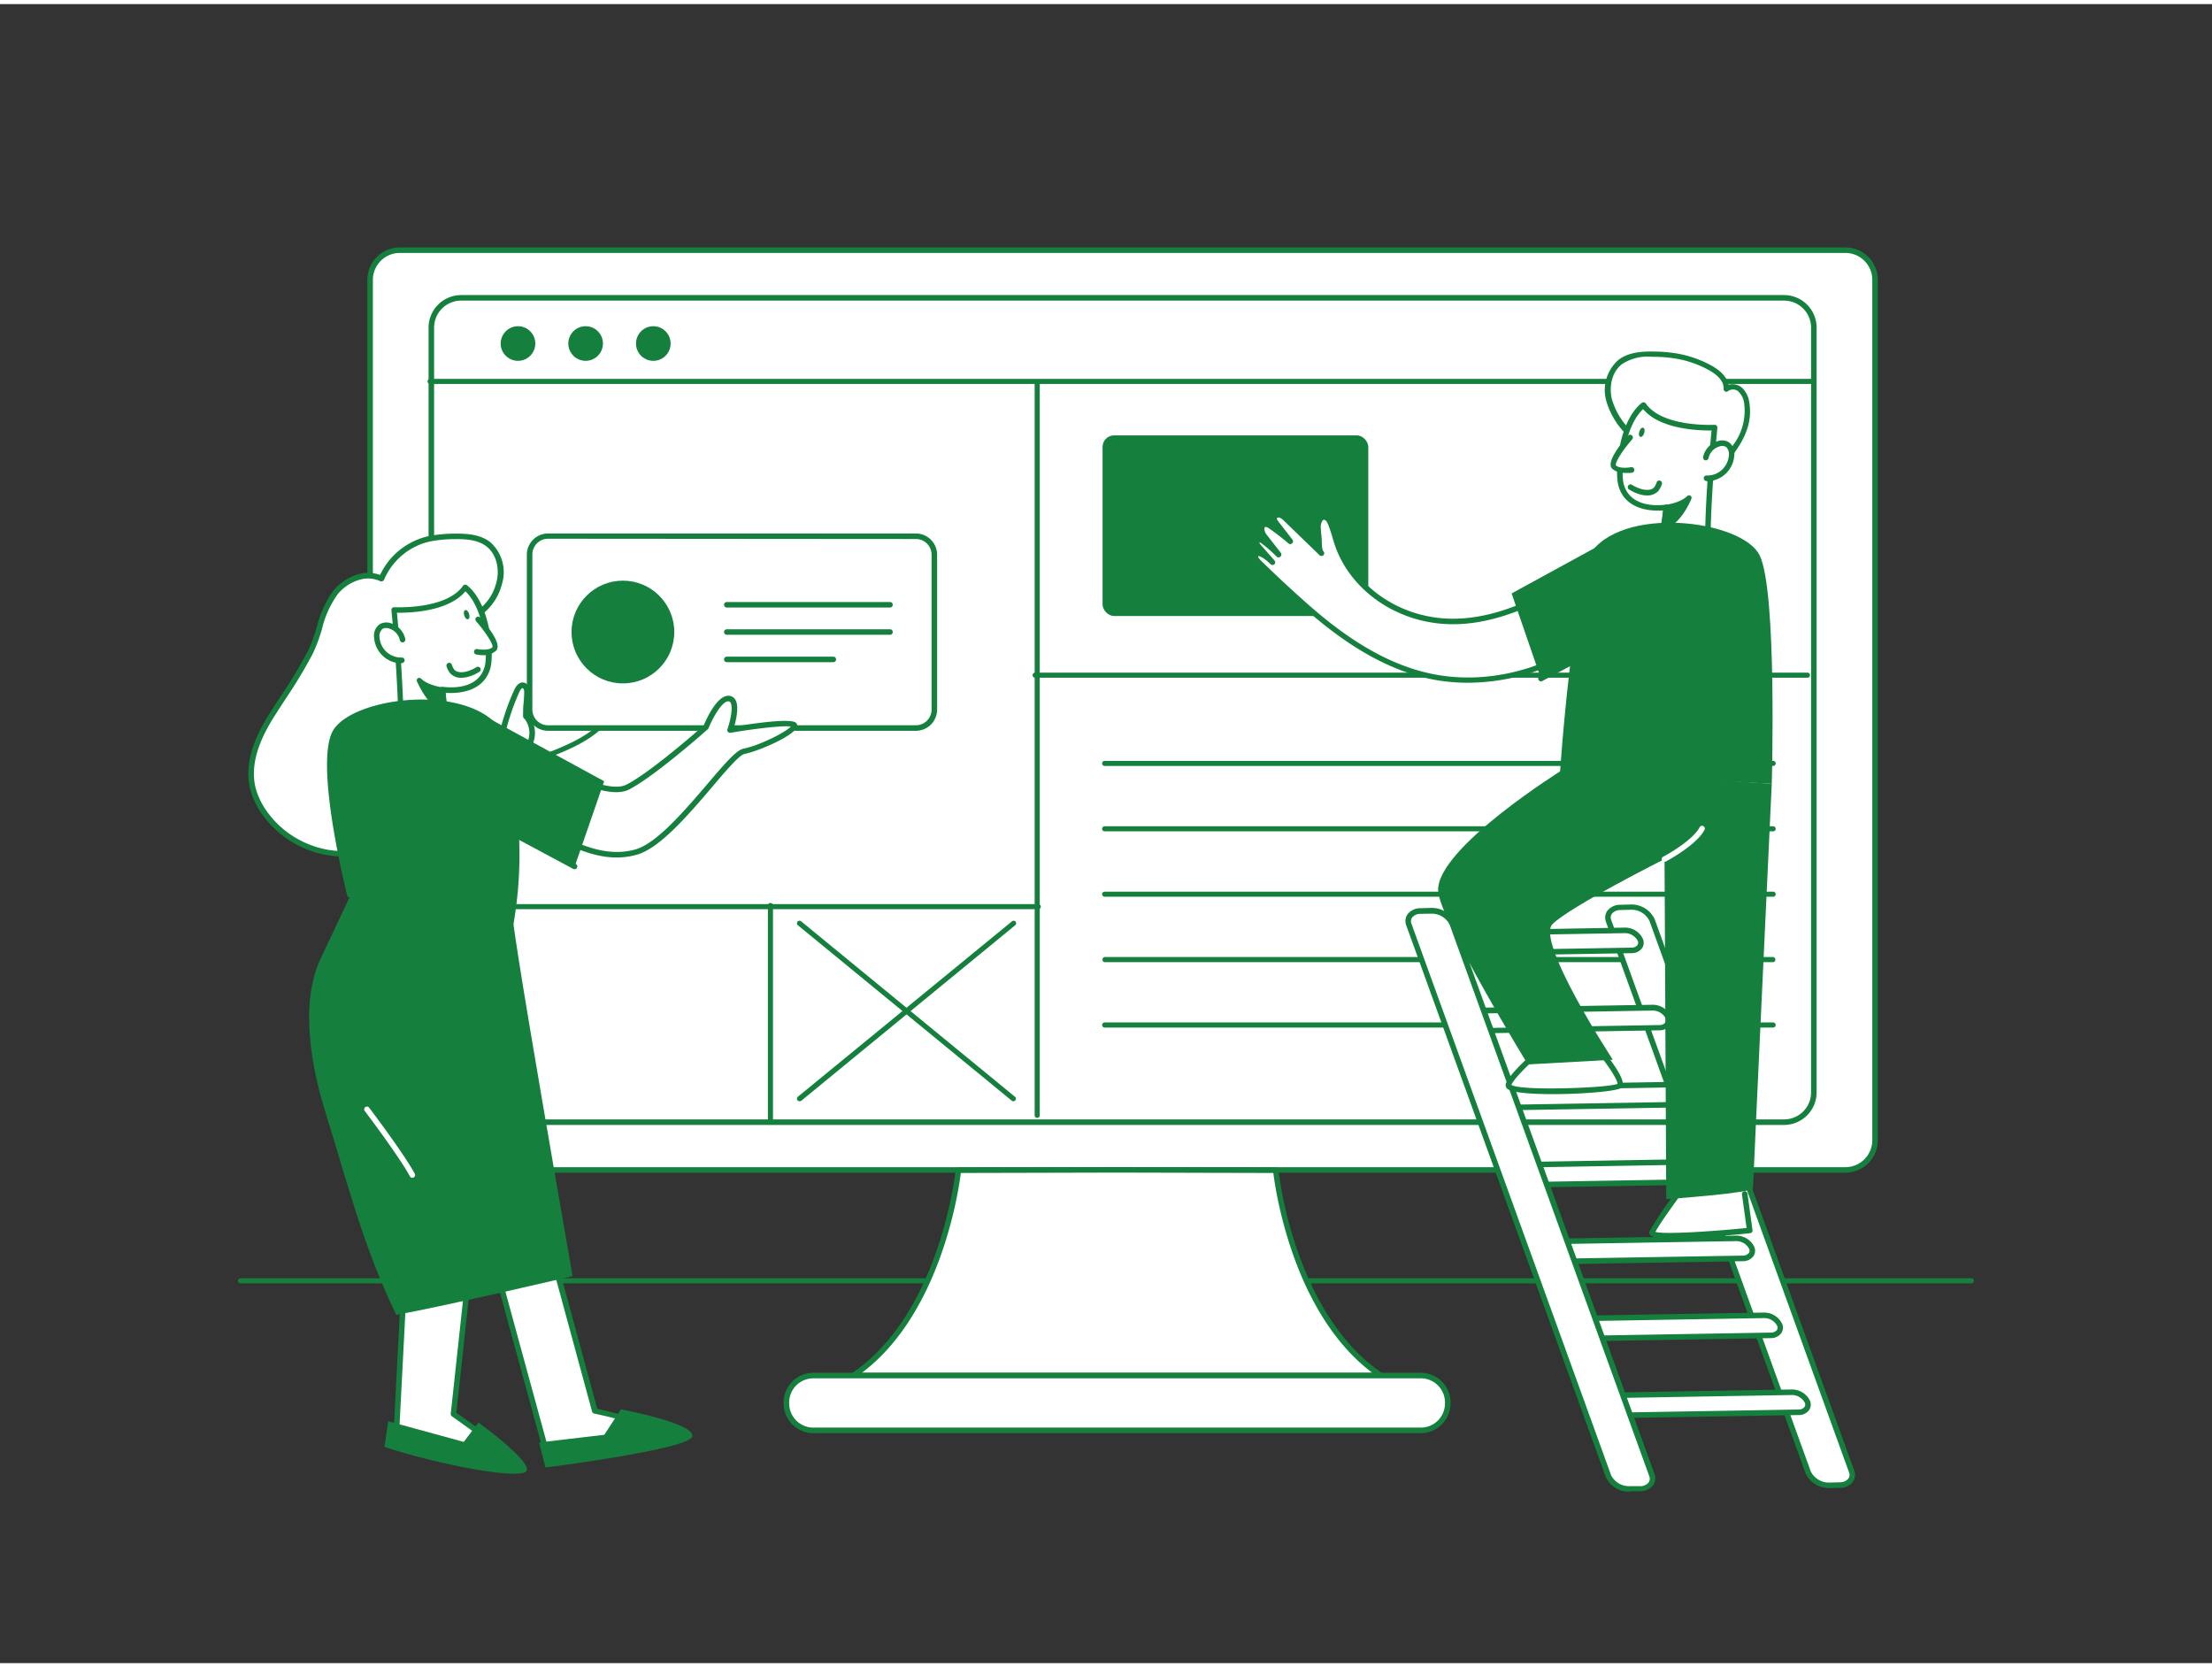 <svg xmlns="http://www.w3.org/2000/svg" viewBox="0 0 400 300" width="406" height="306" class="illustration styles_illustrationTablet__1DWOa"><rect x="0" y="0" width="400" height="300" fill="#333333" stroke="none"/><g id="_003" data-name="003"><path d="M356.5,231.33H43.5a.46.46,0,0,1-.46-.46.47.47,0,0,1,.46-.46h313a.47.47,0,0,1,.46.46A.46.46,0,0,1,356.5,231.33Z" fill="#15803D"></path><rect x="66.93" y="44.49" width="272.15" height="166.33" rx="5.37" fill="#fff"></rect><path d="M333.7,211.32H72.3a5.88,5.88,0,0,1-5.87-5.88V49.86A5.87,5.87,0,0,1,72.3,44H333.7a5.87,5.87,0,0,1,5.87,5.87V205.44A5.88,5.88,0,0,1,333.7,211.32ZM72.3,45a4.87,4.87,0,0,0-4.87,4.87V205.44a4.88,4.88,0,0,0,4.87,4.88H333.7a4.88,4.88,0,0,0,4.87-4.88V49.86A4.87,4.87,0,0,0,333.7,45Z" fill="#15803D"></path><path d="M187.75,163.67H82.63a.46.46,0,0,1-.46-.46.47.47,0,0,1,.46-.46H187.75a.47.47,0,0,1,.46.46A.46.46,0,0,1,187.75,163.67Z" fill="#15803D"></path><path d="M139.32,202.34a.46.46,0,0,1-.46-.46V163a.46.46,0,0,1,.46-.46.47.47,0,0,1,.46.46v38.86A.47.47,0,0,1,139.32,202.34Z" fill="#15803D"></path><path d="M320.64,137.77H199.76a.46.46,0,0,1-.46-.46.45.45,0,0,1,.46-.46H320.64a.45.45,0,0,1,.46.46A.46.46,0,0,1,320.64,137.77Z" fill="#15803D"></path><path d="M320.64,149.59H199.76a.45.45,0,0,1-.46-.46.46.46,0,0,1,.46-.46H320.64a.46.46,0,0,1,.46.46A.45.45,0,0,1,320.64,149.59Z" fill="#15803D"></path><path d="M320.64,161.42H199.76a.46.46,0,0,1,0-.92H320.64a.46.46,0,1,1,0,.92Z" fill="#15803D"></path><path d="M320.64,173.25H199.76a.47.47,0,0,1,0-.93H320.64a.47.47,0,0,1,0,.93Z" fill="#15803D"></path><path d="M320.64,185.07H199.76a.46.46,0,0,1,0-.92H320.64a.46.46,0,1,1,0,.92Z" fill="#15803D"></path><path d="M326.84,121.81H187.18a.46.46,0,0,1-.46-.46.47.47,0,0,1,.46-.46H326.84a.47.47,0,0,1,.46.46A.46.46,0,0,1,326.84,121.81Z" fill="#15803D"></path><rect x="199.38" y="77.99" width="48.05" height="32.66" rx="2.08" fill="#15803D"></rect><path d="M187.56,201.4a.45.45,0,0,1-.46-.46V68.56a.46.46,0,0,1,.46-.46.47.47,0,0,1,.46.46V200.94A.46.46,0,0,1,187.56,201.4Z" fill="#15803D"></path><path d="M327.77,68.69h-250a.46.46,0,0,1-.46-.46.47.47,0,0,1,.46-.46h250a.47.47,0,0,1,.47.46A.46.46,0,0,1,327.77,68.69Z" fill="#15803D"></path><path d="M322.62,202.68H83.38a5.88,5.88,0,0,1-5.88-5.87V58.5a5.89,5.89,0,0,1,5.88-5.88H322.62a5.89,5.89,0,0,1,5.88,5.88V196.81A5.88,5.88,0,0,1,322.62,202.68ZM83.38,53.62A4.89,4.89,0,0,0,78.5,58.5V196.81a4.88,4.88,0,0,0,4.88,4.87H322.62a4.88,4.88,0,0,0,4.88-4.87V58.5a4.89,4.89,0,0,0-4.88-4.88Z" fill="#15803D"></path><path d="M230.7,210.87,202,210.8l-28.69.07s-2.53,26-19,37.13h95.41C233.23,236.9,230.7,210.87,230.7,210.87Z" fill="#fff"></path><path d="M249.71,248.5H154.29a.49.49,0,0,1-.47-.35.48.48,0,0,1,.2-.56c16.09-10.84,18.76-36.51,18.79-36.77a.5.5,0,0,1,.5-.45L202,210.3l28.7.07a.51.51,0,0,1,.5.45c0,.26,2.7,25.93,18.79,36.77a.51.51,0,0,1,.2.56A.5.5,0,0,1,249.71,248.5Zm-93.85-1h92.29c-14.2-10.69-17.47-32.71-17.89-36.13L202,211.3l-28.25.07C173.32,214.79,170.06,236.81,155.86,247.5Z" fill="#15803D"></path><rect x="142.21" y="248" width="119.59" height="9.9" rx="4.86" fill="#fff"></rect><path d="M256.94,258.41H147.07a5.37,5.37,0,0,1-5.36-5.36v-.19a5.37,5.37,0,0,1,5.36-5.36H256.94a5.37,5.37,0,0,1,5.36,5.36v.19A5.37,5.37,0,0,1,256.94,258.41ZM147.07,248.5a4.37,4.37,0,0,0-4.36,4.36v.19a4.37,4.37,0,0,0,4.36,4.36H256.94a4.37,4.37,0,0,0,4.36-4.36v-.19a4.37,4.37,0,0,0-4.36-4.36Z" fill="#15803D"></path><circle cx="93.67" cy="61.38" r="3.13" fill="#15803D"></circle><circle cx="105.9" cy="61.38" r="3.13" fill="#15803D"></circle><circle cx="118.14" cy="61.38" r="3.13" fill="#15803D"></circle><path d="M99.39,224.43l8.16,29.95s14.32,3.33,14,4.25S99,262.56,99,262.56L89.55,228" fill="#fff"></path><path d="M99,263.06a.5.5,0,0,1-.48-.37l-9.45-34.6a.49.49,0,0,1,.35-.61.5.5,0,0,1,.61.35L99.37,262c7.34-1,18.47-2.67,21.25-3.47a115,115,0,0,0-13.18-3.66.5.5,0,0,1-.37-.35l-8.16-30a.5.5,0,0,1,1-.26L108,254c5.12,1.2,13.44,3.28,14,4.33a.79.79,0,0,1,.05.5c-.12.36-.41,1.22-23,4.26Zm22.14-4.24h0Zm.06-.52Z" fill="#15803D"></path><path d="M74,214.46l-2.35,45.4s22.37,4.85,22.45,4.27-12-9.21-12-9.21l3.51-32.26" fill="#fff"></path><path d="M93.9,264.64c-1.1,0-5.24-.57-22.4-4.29a.51.51,0,0,1-.4-.52l2.35-45.39a.5.5,0,1,1,1,.05l-2.33,45c6.92,1.5,17.27,3.64,20.7,4.12-2-1.71-7.51-5.69-11.11-8.25a.5.5,0,0,1-.2-.46L85,222.61a.5.5,0,0,1,.55-.45.51.51,0,0,1,.45.56l-3.48,32c12.15,8.64,12.07,9.15,12,9.52a.57.57,0,0,1-.22.35S94.21,264.64,93.9,264.64Z" fill="#15803D"></path><path d="M112.28,254.11l-3,4.6L97.48,260.1l1.16,4.52s26-3.25,26.55-5.62S112.28,254.11,112.28,254.11Z" fill="#15803D"></path><path d="M69.52,260.9l.68-4.64L83.86,260l2.66-3.51s10,7.26,8.64,8.82S79,264.05,69.52,260.9Z" fill="#15803D"></path><path d="M64.94,103.61a5.66,5.66,0,0,1,4,.3A12.36,12.36,0,0,1,78,96.6a26.74,26.74,0,0,1,4.2-.35c2.1,0,4.36.13,6,1.42a6.77,6.77,0,0,1,2,6.87c-1.22,5-5,6.23-8.43,9.06a15.62,15.62,0,0,0-5.31,11.7c0,9.86,3.12,20.76-7.69,26.68-6.89,3.76-16.23.85-20.85-5.5a13.53,13.53,0,0,1-2.26-4.6c-1.13-4.49.83-9.19,3.29-13.11s5-7.47,7.06-11.49c1.78-3.5,2-7.72,4.58-10.86A8.45,8.45,0,0,1,64.94,103.61Z" fill="#fff"></path><path d="M62.05,154.15a18.17,18.17,0,0,1-14.45-7.38A14.07,14.07,0,0,1,45.26,142c-1-3.91.11-8.33,3.35-13.5.71-1.13,1.44-2.24,2.16-3.35a87.83,87.83,0,0,0,4.88-8.1,28.61,28.61,0,0,0,1.62-4.34,18.94,18.94,0,0,1,3-6.61,9,9,0,0,1,4.52-3h0a6.28,6.28,0,0,1,3.94.13A12.75,12.75,0,0,1,78,96.11a27.73,27.73,0,0,1,4.28-.36c2.12,0,4.52.12,6.34,1.52a7.24,7.24,0,0,1,2.21,7.39c-1,4-3.44,5.67-6,7.46-.84.58-1.71,1.18-2.55,1.86a15.09,15.09,0,0,0-5.13,11.31c0,1.79.11,3.65.21,5.45.47,8.2,1,16.69-8.16,21.67A14.61,14.61,0,0,1,62.05,154.15Zm3-50.06a8,8,0,0,0-4,2.64A18,18,0,0,0,58.22,113a28.37,28.37,0,0,1-1.68,4.5,88,88,0,0,1-4.93,8.19c-.72,1.11-1.45,2.22-2.15,3.34-3.09,4.93-4.14,9.09-3.23,12.73a13.07,13.07,0,0,0,2.18,4.42c4.71,6.48,13.78,8.88,20.21,5.36,8.56-4.69,8.12-12.49,7.64-20.75-.1-1.81-.21-3.68-.21-5.49a16.09,16.09,0,0,1,5.5-12.09c.87-.71,1.75-1.32,2.61-1.91,2.56-1.76,4.77-3.28,5.64-6.87.51-2.07.13-4.84-1.84-6.37-1.57-1.21-3.78-1.34-5.71-1.31a24.47,24.47,0,0,0-4.12.35,11.81,11.81,0,0,0-8.68,7,.53.53,0,0,1-.29.26.58.58,0,0,1-.39,0,5.18,5.18,0,0,0-3.7-.27Z" fill="#15803D"></path><path d="M97.62,136.42c-2.22.85-5.87,1.64-6.82-1.44a4.75,4.75,0,0,1-.14-1.68,17.16,17.16,0,0,1,.45-2.46,42.11,42.11,0,0,1,2.34-6.6c.23-.54.69-1.19,1.25-1s.54.78.53,1.28c0,1.39-.23,2.8-.2,4.19,2.94-.75,4.79-3.86,7.59-4.53.79-.18,1.75-.24,1.84.78.1,1.26-2.18,2.25-2.94,2.9a9.2,9.2,0,0,1,2.89-1.68,1.9,1.9,0,0,1,.94-.15.75.75,0,0,1,.64.64,1,1,0,0,1-.34.69,10.16,10.16,0,0,1-1.44,1.34,3.62,3.62,0,0,1,2-1.21,1,1,0,0,1,1.11.31c.33.53-.3,1.13-.84,1.44a3.18,3.18,0,0,1,1.52-.76,1.12,1.12,0,0,1,1.28.86,1.55,1.55,0,0,1-.6,1.15C105.82,133.34,101.34,135,97.62,136.42Z" fill="#fff"></path><path d="M94.07,137.68a4.53,4.53,0,0,1-2-.4,3.37,3.37,0,0,1-1.76-2.15,5,5,0,0,1-.17-1.87,17.51,17.51,0,0,1,.46-2.54A42.31,42.31,0,0,1,93,124c.44-1,1.15-1.52,1.87-1.27.41.14.9.56.87,1.76,0,.6,0,1.2-.1,1.8s-.08,1.13-.1,1.69a12,12,0,0,0,3-2,10.36,10.36,0,0,1,3.92-2.31,2.38,2.38,0,0,1,1.91.15,1.39,1.39,0,0,1,.54,1.07,1.62,1.62,0,0,1-.07.62,1.75,1.75,0,0,1,.56,0,1.25,1.25,0,0,1,1,1.1,1.58,1.58,0,0,1,0,.32,1.36,1.36,0,0,1,1.33.58,1.07,1.07,0,0,1,.16.44h0a1.83,1.83,0,0,1,1.32.39,1.37,1.37,0,0,1,.51.93,2,2,0,0,1-.75,1.54c-2.84,2.8-7.06,4.42-10.77,5.85l-.5.2h0A11.23,11.23,0,0,1,94.07,137.68Zm.43-14c-.16,0-.41.31-.59.72A41.75,41.75,0,0,0,91.59,131a16.18,16.18,0,0,0-.43,2.39,4.37,4.37,0,0,0,.12,1.5,2.41,2.41,0,0,0,1.24,1.54c1.47.71,3.71,0,4.92-.43l.5-.19c3.62-1.4,7.73-3,10.43-5.63.2-.2.47-.5.45-.74a.38.38,0,0,0-.14-.25.86.86,0,0,0-.58-.17,1.94,1.94,0,0,0-.82.34,3.09,3.09,0,0,1-.51.36.51.51,0,0,1-.67-.16.5.5,0,0,1,.12-.67l.45-.33a.86.86,0,0,0,.28-.37c-.06-.17-.3-.22-.61-.16a3.16,3.16,0,0,0-.94.36,10.8,10.8,0,0,1-.89.76.5.5,0,0,1-.69-.72,4.31,4.31,0,0,1,1-.84c.17-.16.33-.33.49-.51s.21-.28.21-.34-.1-.14-.23-.16a1.46,1.46,0,0,0-.68.12,8.79,8.79,0,0,0-1.08.47c-.29.21-.59.4-.87.58a7.68,7.68,0,0,0-.78.54h0a.5.5,0,1,1-.66-.75h0a9.87,9.87,0,0,1,1.75-1.2c.56-.41,1-.87,1-1.28,0-.25-.11-.32-.14-.34s-.37-.16-1.08,0a9.54,9.54,0,0,0-3.53,2.12,10.87,10.87,0,0,1-4,2.4.5.5,0,0,1-.43-.08.53.53,0,0,1-.2-.39c0-.83,0-1.66.1-2.47.05-.58.09-1.16.1-1.74s-.09-.76-.2-.79Zm3.12,12.71h0Z" fill="#15803D"></path><path d="M95.17,128.84a4.63,4.63,0,0,1,.09,5.79l.29,0" fill="#fff"></path><path d="M95.26,135.13a.51.51,0,0,1-.45-.28.51.51,0,0,1,.06-.54,4.12,4.12,0,0,0-.08-5.14.5.5,0,0,1,.76-.65,5.11,5.11,0,0,1,.46,5.91.83.83,0,0,1,0,.15.5.5,0,0,1-.47.53l-.29,0Z" fill="#15803D"></path><rect x="95.77" y="96.18" width="73.19" height="34.73" rx="3.34" fill="#fff"></rect><path d="M165.62,131.41H99.11a3.84,3.84,0,0,1-3.84-3.84v-28a3.84,3.84,0,0,1,3.84-3.84h66.51a3.84,3.84,0,0,1,3.84,3.84v28.05A3.84,3.84,0,0,1,165.62,131.41ZM99.11,96.68a2.84,2.84,0,0,0-2.84,2.84v28.05a2.84,2.84,0,0,0,2.84,2.84h66.51a2.84,2.84,0,0,0,2.84-2.84v-28a2.84,2.84,0,0,0-2.84-2.84Z" fill="#15803D"></path><circle cx="112.64" cy="113.55" r="9.29" fill="#15803D"></circle><path d="M160.94,109.12H131.43a.5.5,0,0,1,0-1h29.51a.5.5,0,0,1,0,1Z" fill="#15803D"></path><path d="M160.94,114.05H131.43a.5.5,0,0,1-.5-.5.5.5,0,0,1,.5-.5h29.51a.5.5,0,0,1,.5.5A.5.5,0,0,1,160.94,114.05Z" fill="#15803D"></path><path d="M150.69,119H131.43a.5.5,0,0,1-.5-.5.5.5,0,0,1,.5-.5h19.26a.5.5,0,0,1,.5.5A.5.5,0,0,1,150.69,119Z" fill="#15803D"></path><path d="M97,136.06s11.88,7.92,16.5,5.54,14.13-10.82,14.13-10.82,2.25-5.55,4.23-5.16.13,5.68.13,5.68,11.75-2,11.62-.79-6.34,4.09-9.11,4.62S121.72,151.51,115,153.36s-13.47-2.25-20.74-6.74" fill="#fff"></path><path d="M111.54,154.32c-5.79,0-11.53-3.55-17.55-7.27a.49.49,0,0,1-.16-.69.48.48,0,0,1,.68-.16c7.07,4.36,13.74,8.49,20.34,6.68,3.88-1.07,9-7.09,13.13-11.92,3.3-3.88,5.23-6.08,6.46-6.32,2.72-.52,7.63-2.93,8.56-4-1.33-.22-6.36.36-10.9,1.13a.5.5,0,0,1-.46-.17.49.49,0,0,1-.09-.49c.48-1.39,1.06-3.91.56-4.78a.41.41,0,0,0-.32-.24c-1.07-.22-2.82,2.76-3.66,4.84a.64.64,0,0,1-.13.19c-.4.35-9.61,8.52-14.24,10.9-4.82,2.48-16.52-5.25-17-5.58a.5.5,0,0,1,.55-.83c3.24,2.16,12.43,7.36,16,5.52,4.29-2.2,13-9.83,13.94-10.68.5-1.2,2.55-5.78,4.75-5.35a1.43,1.43,0,0,1,1,.74c.67,1.17.13,3.55-.24,4.81,4.13-.68,10.3-1.52,11.19-.68a.72.72,0,0,1,.21.57c-.19,1.66-7.09,4.59-9.52,5.05-.94.18-3.45,3.13-5.88,6-4.21,4.93-9.44,11.08-13.62,12.23A13.41,13.41,0,0,1,111.54,154.32Z" fill="#15803D"></path><path d="M92.48,163.84c1,6.91,1.21,9.63,11.06,66.18,0,0-23,5.41-31.88,7-6-12.37-8.71-23.5-12.8-36.59-2.65-8.49-4.66-19.86-.85-27.89.61-1.28,6.49-13.75,6.49-13.75S92.52,164.09,92.48,163.84Z" fill="#15803D"></path><path d="M72.4,132.42c.35-7.55-1.17-22.86-1.17-22.86s9.62.55,12.85-4.07c4,3.1,4.78,11.84,4,14.46-1.43,5.16-8.13,4-8.13,4l.85,9.44Z" fill="#fff"></path><path d="M80.85,133.91h0l-8.46-1a.5.5,0,0,1-.44-.52c.35-7.42-1.15-22.63-1.17-22.78a.53.53,0,0,1,.14-.4.52.52,0,0,1,.39-.15c.09,0,9.38.48,12.41-3.86a.5.5,0,0,1,.72-.11c4.15,3.25,5,12.22,4.23,15-1.27,4.54-6.28,4.59-8.07,4.45l.8,8.84a.46.46,0,0,1-.15.4A.5.5,0,0,1,80.85,133.91ZM72.92,132l7.38.87L79.5,124a.48.48,0,0,1,.16-.42.49.49,0,0,1,.42-.12c.26,0,6.28,1,7.57-3.67.62-2.22,0-10.32-3.49-13.6-3.13,3.75-10.27,3.9-12.38,3.87C72.05,112.86,73.16,125.19,72.92,132Z" fill="#15803D"></path><path d="M80,124a8.36,8.36,0,0,1-4.15-1.72s1.83,4.58,4.65,5.26Z" fill="#15803D"></path><path d="M80.5,128h-.11c-3-.74-4.88-5.34-5-5.54a.46.46,0,0,1,.17-.55.47.47,0,0,1,.58.06c1.24,1.25,3.85,1.58,3.87,1.59a.45.45,0,0,1,.4.39l.5,3.54a.43.43,0,0,1-.14.4A.47.47,0,0,1,80.5,128ZM77,123.58a8.19,8.19,0,0,0,2.92,3.24l-.35-2.45A10.36,10.36,0,0,1,77,123.58Z" fill="#15803D"></path><path d="M87.25,128.53l22,12-5.31,15.37s-27.61-14.61-27.8-18.57S87.25,128.53,87.25,128.53Z" fill="#15803D"></path><path d="M92.82,166.55a73.41,73.41,0,0,0,.33-23.45c-.84-5.08-.51-8.65-2.2-11.4-5.65-9.23-27.67-6.48-30.87-.07s2.77,29.81,2.77,29.81Z" fill="#15803D"></path><path d="M72.8,114.93a3.32,3.32,0,0,0-2.34-2.52,2,2,0,0,0-1.59.18,2.14,2.14,0,0,0-.72,2,4.53,4.53,0,0,0,1.45,3,4.48,4.48,0,0,0,3.1,1.18" fill="#fff"></path><path d="M72.64,119.21a5,5,0,0,1-3.38-1.31,5.07,5.07,0,0,1-1.61-3.32,2.58,2.58,0,0,1,.94-2.4,2.42,2.42,0,0,1,2-.25,3.82,3.82,0,0,1,2.7,2.9.51.51,0,0,1-.4.59.5.5,0,0,1-.58-.4,2.83,2.83,0,0,0-2-2.12,1.42,1.42,0,0,0-1.17.1,1.73,1.73,0,0,0-.51,1.5,4,4,0,0,0,1.28,2.66,3.94,3.94,0,0,0,2.76,1h0a.51.51,0,0,1,.5.5.5.5,0,0,1-.5.5Z" fill="#15803D"></path><ellipse cx="84.39" cy="110.41" rx="0.46" ry="0.86" transform="translate(-29.06 30.15) rotate(-17.33)" fill="#15803D"></ellipse><path d="M86.43,120.32a6.74,6.74,0,0,1-1.94.85,2.67,2.67,0,0,1-2.68-.47,3.11,3.11,0,0,1-.57-1.08" fill="#fff"></path><path d="M83.43,121.82a2.58,2.58,0,0,1-2-.78,3.55,3.55,0,0,1-.67-1.25.49.49,0,0,1,.29-.64.5.5,0,0,1,.65.29,2.72,2.72,0,0,0,.47.93c.61.67,1.83.42,2.19.32a6.52,6.52,0,0,0,1.79-.79.5.5,0,0,1,.69.15.49.49,0,0,1-.15.69,7.46,7.46,0,0,1-2.08.92A4.71,4.71,0,0,1,83.43,121.82Z" fill="#15803D"></path><path d="M86.49,111.29s3.86,4.4,2.91,5.35-3.18.48-3.18.48" fill="#fff"></path><path d="M87.45,117.74a7.53,7.53,0,0,1-1.34-.13.5.5,0,0,1-.38-.6.49.49,0,0,1,.59-.38c.55.11,2.11.28,2.73-.34.21-.44-1.19-2.67-2.94-4.67a.51.51,0,0,1,0-.71.49.49,0,0,1,.7,0c1.56,1.77,4,4.92,2.9,6A3.31,3.31,0,0,1,87.45,117.74Z" fill="#15803D"></path><path d="M103.9,156.44a.53.53,0,0,1-.24-.06c-.15-.08-15.33-8.19-20.87-11.2a.49.49,0,0,1-.2-.67.5.5,0,0,1,.68-.21c5.53,3,20.71,11.11,20.86,11.2a.49.49,0,0,1,.21.67A.5.5,0,0,1,103.9,156.44Z" fill="#15803D"></path><path d="M293,163.33l1.85-.05a4.1,4.1,0,0,1,3.86,2.31l36.09,99.71c.48,1.32-.48,2.43-2.14,2.48l-1.84.05a4.14,4.14,0,0,1-3.87-2.31L290.89,165.8C290.42,164.48,291.37,163.37,293,163.33Z" fill="#fff"></path><path d="M330.74,268.33a4.58,4.58,0,0,1-4.23-2.64L290.42,166a2.18,2.18,0,0,1,.21-2,2.91,2.91,0,0,1,2.39-1.13l1.84-.05a4.65,4.65,0,0,1,4.35,2.63l36.09,99.72a2.17,2.17,0,0,1-.21,2,2.9,2.9,0,0,1-2.38,1.13l-1.85.05Zm-37.69-104.5a1.93,1.93,0,0,0-1.59.69,1.19,1.19,0,0,0-.1,1.11l36.09,99.72a3.68,3.68,0,0,0,3.38,2l1.85-.05a2,2,0,0,0,1.59-.7,1.19,1.19,0,0,0,.09-1.11l-36.09-99.72a3.62,3.62,0,0,0-3.38-2l-1.84.05Zm0-.5h0Z" fill="#15803D"></path><path d="M295,171.16l-33.52.57a3.15,3.15,0,0,1-2.93-1.75h0c-.36-1,.37-1.84,1.62-1.87l33.52-.57a3.13,3.13,0,0,1,2.93,1.75h0C297,170.29,296.28,171.13,295,171.16Z" fill="#fff"></path><path d="M261.42,172.23a3.61,3.61,0,0,1-3.32-2.08,1.76,1.76,0,0,1,.18-1.64,2.3,2.3,0,0,1,1.9-.9L293.7,167a3.57,3.57,0,0,1,3.41,2.08,1.76,1.76,0,0,1-.17,1.63,2.29,2.29,0,0,1-1.9.91h0l-33.52.57ZM293.79,168h-.06l-33.53.57a1.33,1.33,0,0,0-1.1.47.8.8,0,0,0-.06.73,2.62,2.62,0,0,0,2.45,1.42l33.52-.57a1.33,1.33,0,0,0,1.1-.47.77.77,0,0,0,.06-.73A2.63,2.63,0,0,0,293.79,168Zm1.23,3.12h0Z" fill="#15803D"></path><path d="M300.06,185.07l-33.52.57a3.13,3.13,0,0,1-2.93-1.75h0c-.36-1,.36-1.84,1.62-1.87l33.52-.57a3.15,3.15,0,0,1,2.93,1.75h0C302,184.2,301.31,185,300.06,185.07Z" fill="#fff"></path><path d="M266.45,186.14a3.6,3.6,0,0,1-3.31-2.08,1.76,1.76,0,0,1,.17-1.63,2.3,2.3,0,0,1,1.91-.91l33.52-.57a3.63,3.63,0,0,1,3.41,2.08,1.79,1.79,0,0,1-.17,1.64,2.33,2.33,0,0,1-1.91.9h0l-33.52.57ZM298.83,182h-.07l-33.52.57a1.32,1.32,0,0,0-1.1.47.77.77,0,0,0-.06.73,2.61,2.61,0,0,0,2.45,1.42l33.52-.57a1.32,1.32,0,0,0,1.1-.47.8.8,0,0,0,.06-.73A2.65,2.65,0,0,0,298.83,182Zm1.23,3.12h0Z" fill="#15803D"></path><path d="M305.09,199l-33.52.56a3.13,3.13,0,0,1-2.93-1.74h0c-.36-1,.37-1.84,1.62-1.88l33.52-.56a3.11,3.11,0,0,1,2.93,1.75h0C307.07,198.12,306.35,199,305.09,199Z" fill="#fff"></path><path d="M271.49,200.06a3.61,3.61,0,0,1-3.32-2.08,1.75,1.75,0,0,1,.18-1.64,2.33,2.33,0,0,1,1.9-.91l33.52-.56a3.58,3.58,0,0,1,3.41,2.08,1.76,1.76,0,0,1-.17,1.63,2.32,2.32,0,0,1-1.9.91h0l-33.52.56Zm32.37-4.19h-.06l-33.53.56a1.39,1.39,0,0,0-1.1.47.79.79,0,0,0-.05.74,2.58,2.58,0,0,0,2.44,1.41l33.52-.56a1.36,1.36,0,0,0,1.1-.47.77.77,0,0,0,.06-.73A2.63,2.63,0,0,0,303.86,195.87Zm1.23,3.12h0Z" fill="#15803D"></path><path d="M310.13,212.9l-33.52.57a3.13,3.13,0,0,1-2.93-1.75h0c-.36-1,.36-1.84,1.62-1.87l33.52-.57a3.14,3.14,0,0,1,2.93,1.75h0C312.11,212,311.38,212.87,310.13,212.9Z" fill="#fff"></path><path d="M276.52,214a3.6,3.6,0,0,1-3.31-2.08,1.79,1.79,0,0,1,.17-1.64,2.32,2.32,0,0,1,1.91-.9l33.52-.57a3.59,3.59,0,0,1,3.41,2.08,1.76,1.76,0,0,1-.17,1.63,2.31,2.31,0,0,1-1.91.91h0l-33.52.57Zm32.38-4.19h-.07l-33.52.57a1.32,1.32,0,0,0-1.1.47.77.77,0,0,0-.06.73A2.62,2.62,0,0,0,276.6,213l33.52-.57a1.32,1.32,0,0,0,1.1-.47.8.8,0,0,0,.06-.73A2.64,2.64,0,0,0,308.9,209.78Zm1.23,3.12h0Z" fill="#15803D"></path><path d="M315.16,226.82l-33.52.56a3.11,3.11,0,0,1-2.92-1.75h0c-.37-1,.36-1.83,1.61-1.87l33.52-.56a3.11,3.11,0,0,1,2.93,1.74h0C317.14,225.94,316.42,226.78,315.16,226.82Z" fill="#fff"></path><path d="M281.56,227.88a3.59,3.59,0,0,1-3.31-2.08,1.71,1.71,0,0,1,.17-1.63,2.3,2.3,0,0,1,1.9-.91l33.52-.56a3.58,3.58,0,0,1,3.41,2.07,1.78,1.78,0,0,1-.17,1.64,2.35,2.35,0,0,1-1.9.91h0l-33.52.56Zm32.37-4.19h-.06l-33.53.56a1.39,1.39,0,0,0-1.1.47.8.8,0,0,0-.05.73,2.6,2.6,0,0,0,2.44,1.42l33.52-.56a1.36,1.36,0,0,0,1.1-.47.79.79,0,0,0,.06-.74A2.63,2.63,0,0,0,313.93,223.69Zm1.23,3.13h0Z" fill="#15803D"></path><path d="M320.2,240.73l-33.52.57a3.13,3.13,0,0,1-2.93-1.75h0c-.36-1,.36-1.84,1.62-1.87l33.52-.57a3.14,3.14,0,0,1,2.93,1.75h0C322.18,239.86,321.45,240.7,320.2,240.73Z" fill="#fff"></path><path d="M286.59,241.8a3.6,3.6,0,0,1-3.31-2.08,1.78,1.78,0,0,1,.17-1.64,2.32,2.32,0,0,1,1.91-.9l33.52-.57a3.61,3.61,0,0,1,3.41,2.08,1.76,1.76,0,0,1-.17,1.63,2.31,2.31,0,0,1-1.91.91h0l-33.52.57ZM319,237.61h-.07l-33.52.57a1.32,1.32,0,0,0-1.1.47.77.77,0,0,0-.06.73,2.61,2.61,0,0,0,2.45,1.42l33.52-.57a1.34,1.34,0,0,0,1.1-.47.8.8,0,0,0,.06-.73A2.64,2.64,0,0,0,319,237.61Zm1.23,3.12h0Z" fill="#15803D"></path><path d="M325.23,254.64l-33.51.57a3.13,3.13,0,0,1-2.93-1.75h0c-.37-1,.36-1.84,1.61-1.87l33.52-.57a3.13,3.13,0,0,1,2.93,1.75h0C327.21,253.77,326.49,254.61,325.23,254.64Z" fill="#fff"></path><path d="M291.63,255.71a3.59,3.59,0,0,1-3.31-2.08,1.73,1.73,0,0,1,.17-1.63,2.28,2.28,0,0,1,1.9-.91l33.52-.57a3.6,3.6,0,0,1,3.41,2.08,1.78,1.78,0,0,1-.17,1.64,2.31,2.31,0,0,1-1.9.9h0l-33.52.57ZM324,251.52h-.06l-33.53.57a1.33,1.33,0,0,0-1.1.47.8.8,0,0,0-.05.73,2.59,2.59,0,0,0,2.44,1.42l33.52-.57a1.3,1.3,0,0,0,1.1-.47.77.77,0,0,0,.06-.73A2.63,2.63,0,0,0,324,251.52Zm1.23,3.12h0Z" fill="#15803D"></path><path d="M256.91,164l1.84-.06a4.14,4.14,0,0,1,3.87,2.31l36.09,99.72c.47,1.32-.48,2.43-2.14,2.47l-1.85,0a4.1,4.1,0,0,1-3.86-2.3l-36.09-99.72C254.29,165.12,255.25,164,256.91,164Z" fill="#fff"></path><path d="M294.62,269a4.58,4.58,0,0,1-4.23-2.63L254.3,166.61a2.17,2.17,0,0,1,.21-2,2.89,2.89,0,0,1,2.38-1.12h0l1.85-.05a4.57,4.57,0,0,1,4.35,2.63l36.09,99.72a2.18,2.18,0,0,1-.21,2,2.91,2.91,0,0,1-2.39,1.13l-1.84,0Zm-37.7-104.49a1.91,1.91,0,0,0-1.58.69,1.16,1.16,0,0,0-.1,1.11L291.33,266a3.63,3.63,0,0,0,3.38,2l1.84,0a1.92,1.92,0,0,0,1.59-.69,1.19,1.19,0,0,0,.1-1.11l-36.09-99.72a3.61,3.61,0,0,0-3.38-2Z" fill="#15803D"></path><path d="M282.11,105.37c-7.19,4.17-15.51,7.43-23.95,5.79C251,109.78,244.54,105,242,98.08c-.51-1.36-.83-2.79-1.37-4.15-.22-.54-.56-1.14-1.14-1.19-.94-.08-1.26,1.22-1.15,2.15.09.75.18,1.44.2,2.18,0,.51,0,1.84.45,2.22l-6.4-6.2a2.51,2.51,0,0,0-1.1-.73.86.86,0,0,0-1.06.55,1.24,1.24,0,0,0,.38,1l2.55,3.29a44.41,44.41,0,0,0-3.53-2.74c-1.64-1.13-2.15.53-1.18,1.78l2.59,3.33a23.44,23.44,0,0,0-2.76-2.42c-.29-.22-.68-.43-1-.23a.6.6,0,0,0-.17.66,1.66,1.66,0,0,0,.4.61l2.41,2.75c-.42-.42-2.5-2.38-3.06-1.31-.32.61.87,1.58,1.23,1.94,2.35,2.3,4.73,4.5,7.16,6.67,6.53,5.84,14,11.25,22.81,13.24,9.65,2.19,20.25-.3,28.38-5.87" fill="#fff"></path><path d="M265.43,122.72a33,33,0,0,1-7.31-.8c-9.74-2.21-17.81-8.68-23-13.35-2.69-2.41-5-4.6-7.16-6.69l-.17-.15c-.61-.57-1.62-1.51-1.16-2.38a1,1,0,0,1,.77-.57l.2,0-.26-.29a2.33,2.33,0,0,1-.5-.79,1.1,1.1,0,0,1,.37-1.22,1,1,0,0,1,.93-.11,2,2,0,0,1-.13-2.46c.18-.19.86-.74,2.09.11l.38.27-.08-.1a1.77,1.77,0,0,1-.47-1.35,1.16,1.16,0,0,1,.52-.75,1.47,1.47,0,0,1,1.14-.2,3,3,0,0,1,1.33.86l5.14,5,0-.61a17.41,17.41,0,0,0-.15-1.76l-.05-.38a3,3,0,0,1,.61-2.3,1.32,1.32,0,0,1,1.08-.41c.66.06,1.19.57,1.56,1.51.3.74.53,1.51.76,2.25s.39,1.28.62,1.91c2.41,6.44,8.48,11.33,15.84,12.76,6.91,1.35,14.63-.53,23.6-5.73a.5.5,0,1,1,.5.86c-9.19,5.33-17.13,7.24-24.29,5.85-7.7-1.49-14.06-6.63-16.59-13.39-.24-.65-.44-1.31-.64-2s-.45-1.47-.73-2.17c-.15-.39-.4-.85-.72-.88a.33.33,0,0,0-.28.11,2.07,2.07,0,0,0-.32,1.49l0,.37c.07.62.14,1.21.16,1.84,0,1.51.24,1.82.29,1.88a.48.48,0,0,1,0,.7.49.49,0,0,1-.7,0h0l-6.4-6.19a2.24,2.24,0,0,0-.86-.61.56.56,0,0,0-.38.07.16.16,0,0,0-.08.1c0,.14.18.41.28.54l2.56,3.3a.5.5,0,0,1-.72.68,41.87,41.87,0,0,0-3.5-2.71c-.41-.28-.7-.33-.79-.24s-.16.72.29,1.3l2.59,3.33a.5.5,0,0,1-.06.69.51.51,0,0,1-.69,0,23.25,23.25,0,0,0-2.7-2.37.9.9,0,0,0-.4-.21s0,0,0,.1a1.45,1.45,0,0,0,.29.42l2.42,2.75a.5.5,0,0,1,0,.69.51.51,0,0,1-.7,0c-1-1-1.92-1.52-2.22-1.47-.06.13,0,.42.91,1.22l.18.18c2.12,2.08,4.46,4.25,7.14,6.65,5.14,4.6,13.08,11,22.59,13.12,9.19,2.09,19.65-.08,28-5.79a.5.5,0,1,1,.57.82A38.43,38.43,0,0,1,265.43,122.72Z" fill="#15803D"></path><path d="M315.5,215.17l.9,6.59s-18.34,1.9-17.63.32a68.46,68.46,0,0,1,4.42-6.62" fill="#fff"></path><path d="M302.64,223.2c-2.27,0-3.93-.17-4.26-.64a.68.68,0,0,1-.07-.69,68.38,68.38,0,0,1,4.48-6.71.51.51,0,0,1,.7-.1.5.5,0,0,1,.1.7c0,.05-3.33,4.51-4.24,6.26,1.52.46,9.26,0,16.49-.7l-.84-6.09a.5.5,0,0,1,1-.13l.91,6.59a.51.51,0,0,1-.1.38.53.53,0,0,1-.35.19C312.42,222.68,306.59,223.2,302.64,223.2Z" fill="#15803D"></path><path d="M289.8,189.89s3.83,4.81,3.13,5.69-21,1.88-20.13-.23,6.31-6.6,6.31-6.6" fill="#fff"></path><path d="M280.79,197.11c-3.67,0-7-.23-8-.83a.87.87,0,0,1-.46-1.13c.91-2.2,6.22-6.6,6.45-6.79a.5.5,0,0,1,.7.07.5.5,0,0,1-.07.71c-1.45,1.19-5.31,4.61-6.11,6.29,1.56,1.14,17.35.59,19.21-.18,0-.63-1.38-2.87-3.11-5.05a.49.49,0,0,1,.07-.7.51.51,0,0,1,.71.08c1.86,2.34,3.91,5.33,3.13,6.31C292.78,196.57,286.36,197.11,280.79,197.11Z" fill="#15803D"></path><path d="M282.68,138.39s-22.91,14.22-22.62,21.91c.19,5.22,16.22,31.44,16.22,31.44l15.37-.85s-14-21.39-10.91-24.52S301,154.61,301,154.61l.31,61.49S317,215,317,214.11,320.39,141,320.39,141Z" fill="#15803D"></path><path d="M315.91,72.3a4.15,4.15,0,0,0-1.13-2.55,2,2,0,0,0-2.58-.15c.12-1.7-1.42-3-2.92-3.85a19.62,19.62,0,0,0-6-2.12,27,27,0,0,0-4.2-.35c-2.11,0-4.36.13-6,1.42a6.73,6.73,0,0,0-2,6.87,13.66,13.66,0,0,0,4,6.32,19,19,0,0,0,7.74,4.92,20.38,20.38,0,0,0,5.38.76c2.91.1,4.17-1.27,5.66-3.49A10.87,10.87,0,0,0,315.91,72.3Z" fill="#fff"></path><path d="M308.4,84.08h-.29a21.25,21.25,0,0,1-5.51-.78,19.56,19.56,0,0,1-8-5,14.12,14.12,0,0,1-4.14-6.56,7.24,7.24,0,0,1,2.2-7.39c1.82-1.4,4.23-1.56,6.35-1.52a26.31,26.31,0,0,1,4.27.36,19.93,19.93,0,0,1,6.19,2.17c1.08.59,2.77,1.77,3.12,3.47a2.66,2.66,0,0,1,2.48.6,4.64,4.64,0,0,1,1.29,2.85h0c.39,2.71-.32,5.29-2.22,8.12C312.78,82.46,311.45,84.08,308.4,84.08Zm-9.83-20.31a8.48,8.48,0,0,0-5.24,1.32c-2,1.53-2.35,4.3-1.85,6.36a13.25,13.25,0,0,0,3.87,6.09,18.49,18.49,0,0,0,7.54,4.79,19.7,19.7,0,0,0,5.25.74c2.52.09,3.66-.94,5.22-3.27a10.29,10.29,0,0,0,2.06-7.43h0a3.61,3.61,0,0,0-1-2.25,1.49,1.49,0,0,0-1.9-.16.47.47,0,0,1-.55.09.49.49,0,0,1-.29-.48c.11-1.61-1.62-2.81-2.66-3.38a18.83,18.83,0,0,0-5.88-2.07,25.65,25.65,0,0,0-4.12-.34Z" fill="#15803D"></path><path d="M308.88,99.45c-.35-7.55,1.18-22.86,1.18-22.86s-9.62.55-12.86-4.08c-4,3.11-4.77,11.85-4.05,14.46,1.44,5.17,8.14,4,8.14,4l-.86,9.44Z" fill="#fff"></path><path d="M300.43,100.94a.52.52,0,0,1-.35-.14.54.54,0,0,1-.15-.4l.81-8.84c-1.79.14-6.81.09-8.07-4.45-.77-2.77.08-11.74,4.22-15a.54.54,0,0,1,.39-.1.48.48,0,0,1,.33.21c3,4.34,12.32,3.86,12.42,3.86a.47.47,0,0,1,.39.15.49.49,0,0,1,.13.4c0,.15-1.51,15.36-1.17,22.78a.49.49,0,0,1-.44.52l-8.45,1Zm.86-10.44a.51.51,0,0,1,.34.13.53.53,0,0,1,.16.41l-.8,8.83,7.38-.87c-.24-6.78.87-19.11,1.13-21.89-2.09,0-9.24-.12-12.37-3.87-3.52,3.27-4.11,11.38-3.5,13.6,1.3,4.66,7.32,3.71,7.58,3.67Z" fill="#15803D"></path><path d="M301.29,91s2.77-.35,4.14-1.72c0,0-1.83,4.58-4.65,5.26Z" fill="#15803D"></path><path d="M300.78,95a.42.42,0,0,1-.3-.12.46.46,0,0,1-.15-.4l.51-3.55a.45.45,0,0,1,.39-.38s2.64-.35,3.88-1.59a.47.47,0,0,1,.58-.06.46.46,0,0,1,.17.55c-.08.2-1.95,4.8-5,5.53Zm.92-3.6-.36,2.45a8.21,8.21,0,0,0,2.93-3.24A10.81,10.81,0,0,1,301.7,91.4Z" fill="#15803D"></path><path d="M295.3,94.57l-21.95,12L278.66,122s27.61-14.61,27.79-18.56S295.3,94.57,295.3,94.57Z" fill="#15803D"></path><path d="M282.11,138.81s1.05-15.71,3-27.68c.84-5.09.52-8.65,2.21-11.4,5.65-9.24,27.67-6.48,30.87-.07S320.39,141,320.39,141Z" fill="#15803D"></path><path d="M308.49,82a3.3,3.3,0,0,1,2.34-2.51,1.93,1.93,0,0,1,1.58.18,2.14,2.14,0,0,1,.73,1.95,4.5,4.5,0,0,1-4.55,4.17" fill="#fff"></path><path d="M308.65,86.24h-.07a.5.5,0,0,1-.49-.51.49.49,0,0,1,.51-.49,3.84,3.84,0,0,0,2.75-1,4,4,0,0,0,1.29-2.66,1.76,1.76,0,0,0-.51-1.5,1.43,1.43,0,0,0-1.17-.1,2.81,2.81,0,0,0-2,2.12.51.51,0,0,1-.58.4.51.51,0,0,1-.4-.59,3.8,3.8,0,0,1,2.7-2.9,2.38,2.38,0,0,1,2,.25,2.55,2.55,0,0,1,.93,2.39,5,5,0,0,1-5,4.64Z" fill="#15803D"></path><ellipse cx="296.9" cy="77.43" rx="0.86" ry="0.46" transform="translate(134.53 337.79) rotate(-72.67)" fill="#15803D"></ellipse><path d="M294.85,87.35a7,7,0,0,0,1.94.85,2.69,2.69,0,0,0,2.69-.47,3.49,3.49,0,0,0,.57-1.08" fill="#fff"></path><path d="M297.86,88.85a4.72,4.72,0,0,1-1.2-.16,7.73,7.73,0,0,1-2.08-.92.5.5,0,0,1-.15-.69.49.49,0,0,1,.69-.15,6.58,6.58,0,0,0,1.8.79c.36.09,1.58.35,2.19-.32a3.12,3.12,0,0,0,.47-.93.5.5,0,0,1,.64-.29.5.5,0,0,1,.3.64,3.72,3.72,0,0,1-.67,1.25A2.63,2.63,0,0,1,297.86,88.85Z" fill="#15803D"></path><path d="M294.8,78.32s-3.86,4.4-2.92,5.35,3.19.47,3.19.47" fill="#fff"></path><path d="M293.84,84.77a3.26,3.26,0,0,1-2.31-.75c-1.11-1.11,1.34-4.26,2.89-6a.51.51,0,0,1,.71,0,.5.5,0,0,1,0,.71c-1.75,2-3.14,4.23-2.92,4.68.61.6,2.17.44,2.72.33a.5.5,0,1,1,.2,1A6.21,6.21,0,0,1,293.84,84.77Z" fill="#15803D"></path><path d="M278.66,122.47a.49.49,0,0,1-.44-.26.51.51,0,0,1,.2-.68c.15-.08,15.34-8.19,20.87-11.19a.49.49,0,0,1,.67.2.49.49,0,0,1-.2.68c-5.53,3-20.71,11.11-20.87,11.19A.46.46,0,0,1,278.66,122.47Z" fill="#15803D"></path><line x1="183.24" y1="166.22" x2="144.57" y2="197.94" fill="#fff"></line><path d="M144.57,198.4a.46.46,0,0,1-.35-.17.46.46,0,0,1,.06-.65L183,165.86a.47.47,0,0,1,.65.06.46.46,0,0,1-.07.65l-38.66,31.72A.48.48,0,0,1,144.57,198.4Z" fill="#15803D"></path><line x1="144.57" y1="166.22" x2="183.24" y2="197.94" fill="#fff"></line><path d="M183.24,198.4a.46.46,0,0,1-.29-.11l-38.67-31.72a.46.46,0,0,1-.06-.65.47.47,0,0,1,.65-.06l38.66,31.72a.46.46,0,0,1,.07.65A.48.48,0,0,1,183.24,198.4Z" fill="#15803D"></path><path d="M301,155.1a.49.49,0,0,1-.24-.93c.06,0,5.27-2.81,6.59-5.32a.49.49,0,0,1,.67-.2.49.49,0,0,1,.21.67c-1.46,2.78-6.78,5.61-7,5.73A.64.64,0,0,1,301,155.1Z" fill="#fff"></path><path d="M74.56,212.23a.49.49,0,0,1-.44-.26c-1.93-3.58-8.06-11.68-8.12-11.76a.5.5,0,1,1,.79-.6c.25.33,6.24,8.24,8.21,11.89a.49.49,0,0,1-.21.67A.46.46,0,0,1,74.56,212.23Z" fill="#fff"></path></g></svg>